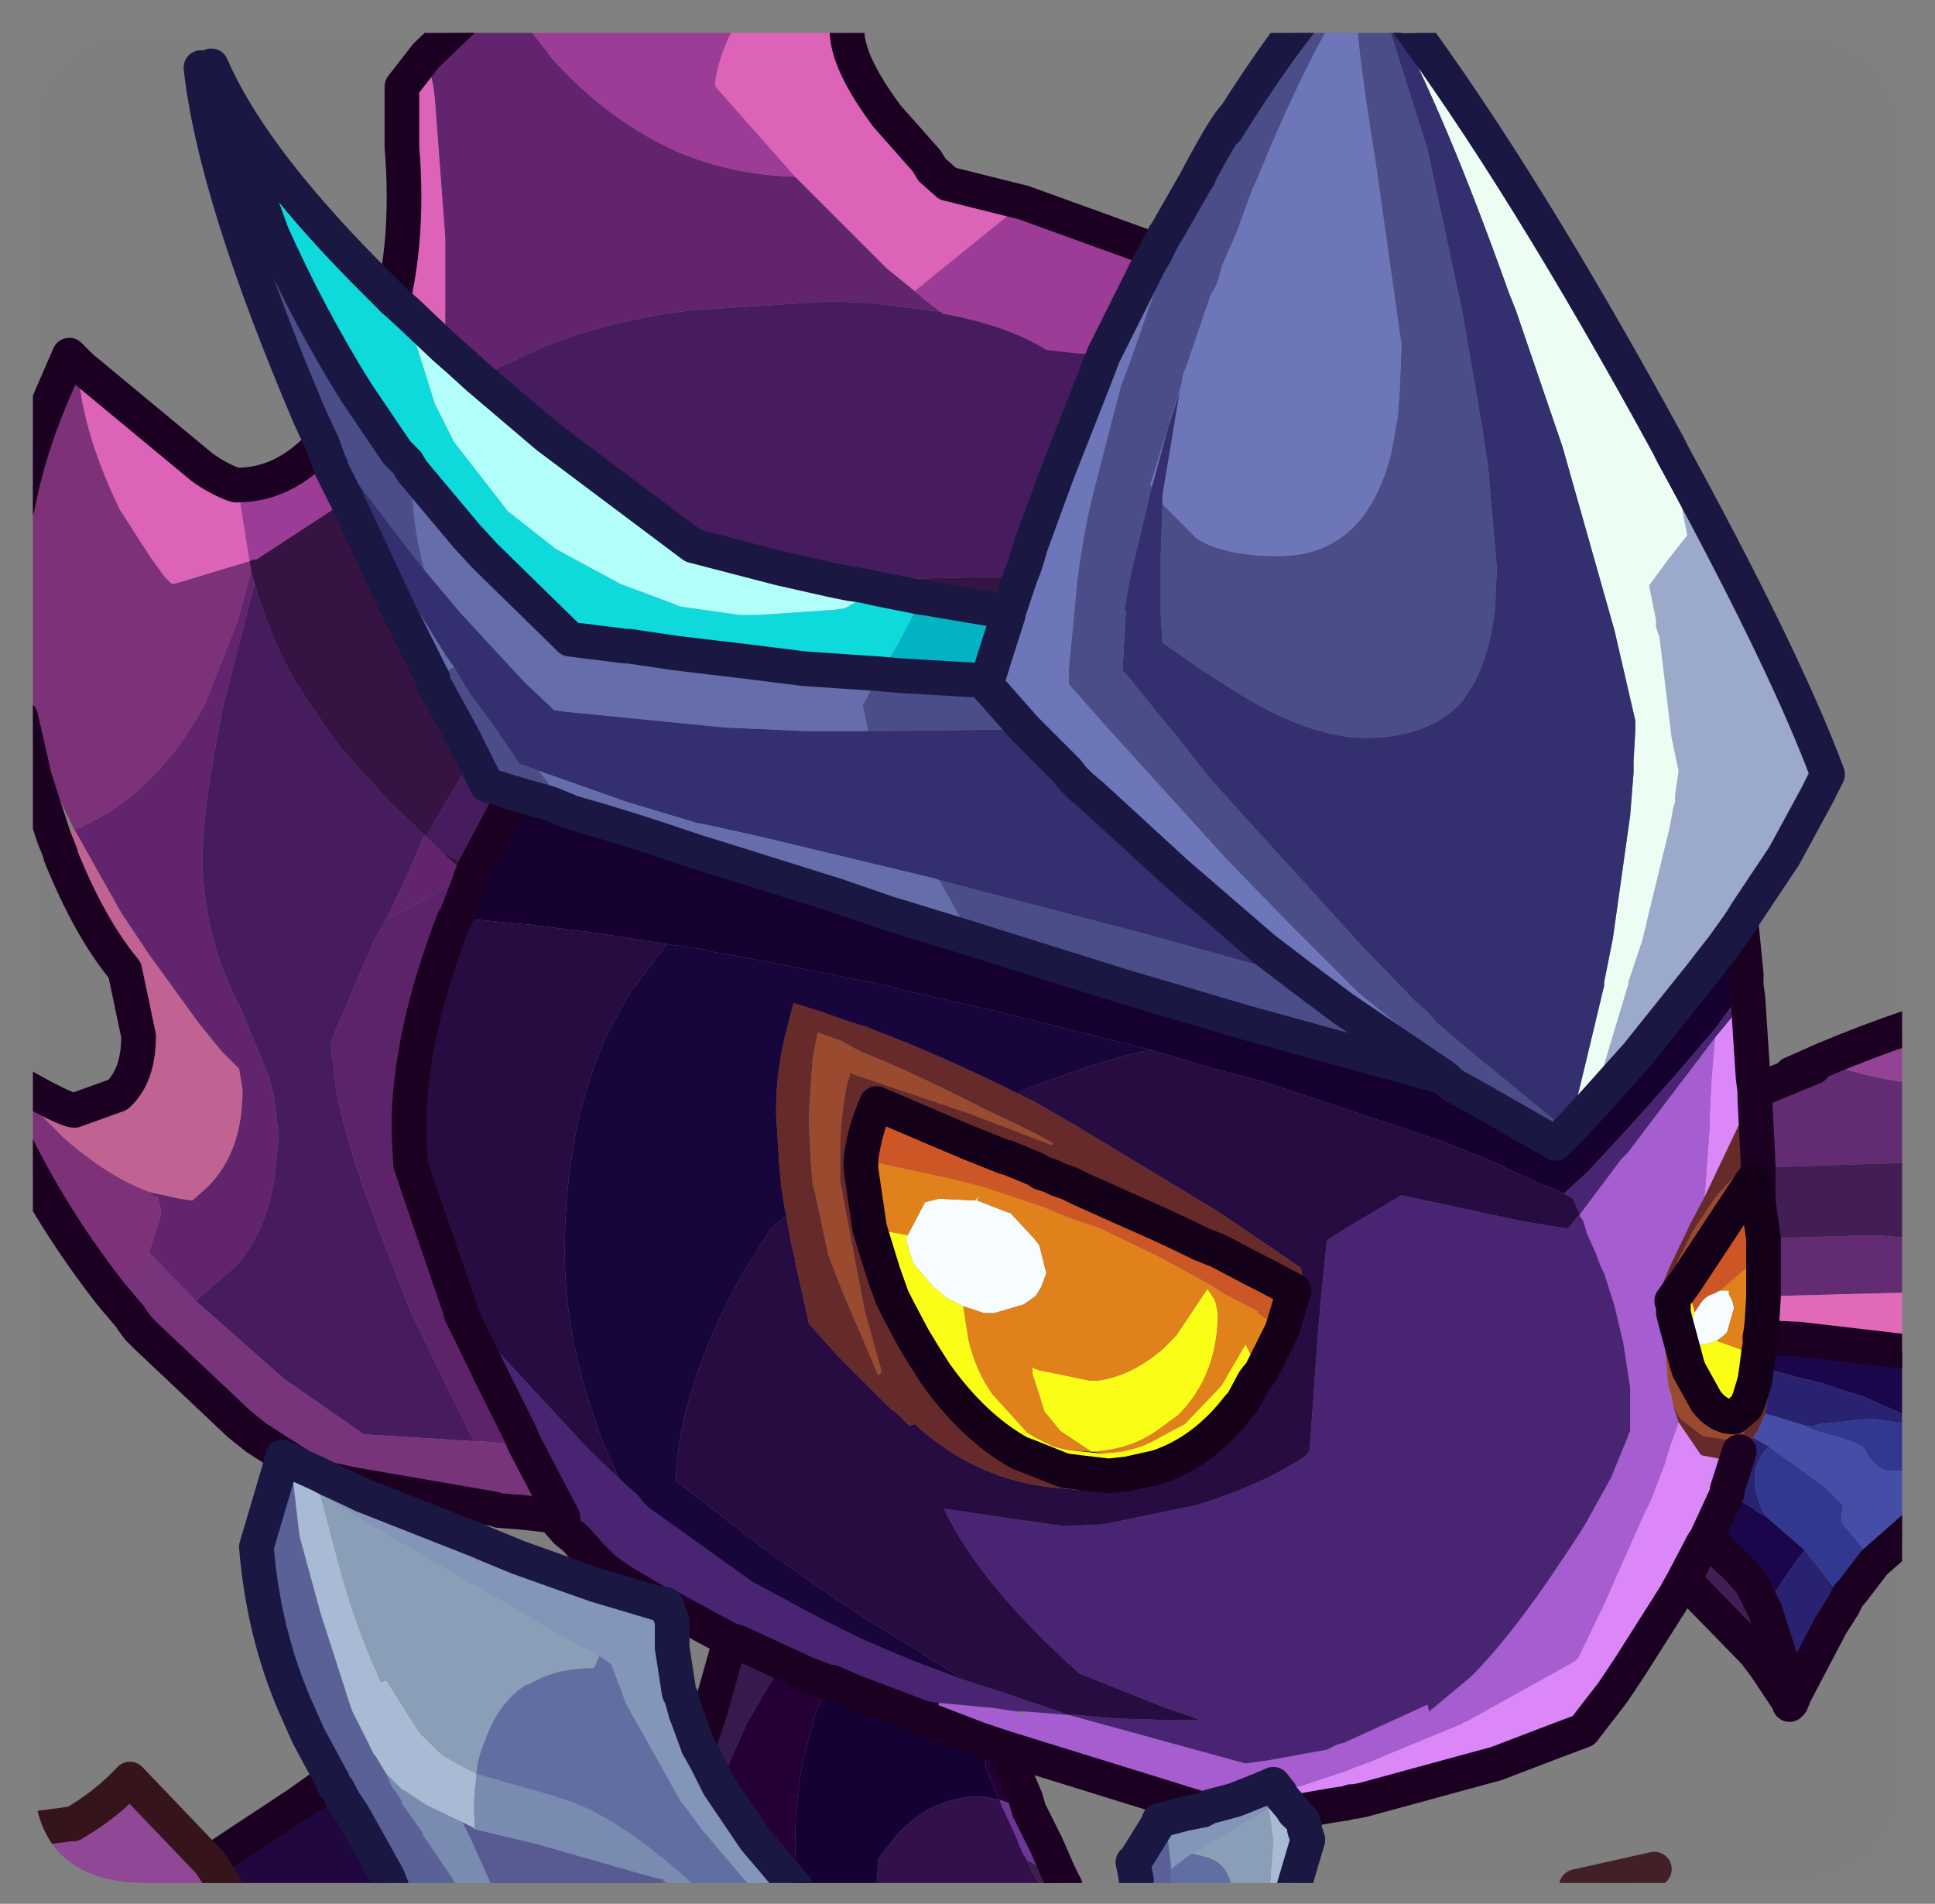 <?xml version="1.0" encoding="UTF-8" standalone="no"?>
<svg xmlns:ffdec="https://www.free-decompiler.com/flash" xmlns:xlink="http://www.w3.org/1999/xlink" ffdec:objectType="frame" height="54.95px" width="55.85px" xmlns="http://www.w3.org/2000/svg">
  <rect width="100%" height="100%" fill="#808080" stroke="none"/>
  <g transform="matrix(1.0, 0.0, 0.0, 1.0, 0.95, 0.95)">
    <clipPath id="clipPath0" transform="matrix(1.0, 0.0, 0.0, 1.0, 0.0, 0.0)">
      <path d="M50.5 0.0 Q53.95 0.0 53.95 3.3 L53.95 50.15 Q53.95 53.4 50.5 53.4 L3.3 53.4 Q0.0 53.4 0.0 50.15 L0.0 3.3 Q0.0 0.0 3.3 0.0 L50.5 0.0" fill="#000000" fill-rule="evenodd" stroke="none"/>
    </clipPath>
    <g clip-path="url(#clipPath0)">
      <use ffdec:characterId="2" height="54.95" transform="matrix(1.0, 0.0, 0.0, 1.0, -0.95, -0.95)" width="55.85" xlink:href="#shape1"/>
    </g>
    <use ffdec:characterId="3" height="53.4" transform="matrix(1.0, 0.0, 0.0, 1.0, 0.0, 0.0)" width="53.95" xlink:href="#shape2"/>
  </g>
  <defs>
    <g id="shape1" transform="matrix(1.0, 0.0, 0.0, 1.0, 0.95, 0.95)">
      <path d="M12.5 -0.45 L14.1 -0.45 14.25 -0.2 14.85 0.55 14.95 0.7 Q16.6 2.55 18.65 3.45 20.2 4.1 22.0 4.15 L22.1 4.25 24.25 6.4 24.65 6.8 25.45 7.45 25.8 7.75 26.2 8.05 24.2 7.8 23.0 7.75 19.05 8.0 Q16.6 8.3 14.65 9.1 L12.85 9.95 12.3 9.45 11.9 9.1 11.9 7.9 11.9 5.9 11.6 1.9 11.55 1.5 11.35 0.65 12.5 -0.45 M6.45 40.55 L5.95 40.15 6.65 40.2 6.45 40.55 M6.3 15.55 L6.4 15.9 5.5 19.4 Q4.9 22.35 4.9 23.75 L4.9 24.15 Q5.0 26.3 6.0 28.15 L6.8 30.1 6.95 30.65 7.1 31.85 6.95 33.2 Q6.7 34.65 5.85 35.6 L4.7 36.6 3.35 35.2 3.7 34.1 3.7 34.0 3.6 33.6 3.5 33.6 3.35 33.45 3.55 33.5 4.25 33.65 4.6 33.7 5.05 33.3 Q6.05 32.3 6.05 30.5 L5.95 29.9 5.55 29.5 5.45 29.4 4.8 28.6 3.35 26.6 2.55 25.4 1.65 23.8 1.2 23.0 Q3.5 22.05 4.95 19.4 L5.9 17.0 6.3 15.55 M11.3 23.15 L11.35 23.2 11.8 23.65 12.35 24.15 12.5 24.35 11.4 24.95 10.85 25.25 10.2 25.6 10.4 25.15 10.85 24.2 11.3 23.15" fill="#62246d" fill-rule="evenodd" stroke="none"/>
      <path d="M26.2 8.05 L25.8 7.75 25.45 7.45 28.6 4.9 31.5 5.95 32.05 6.15 32.4 6.35 32.25 6.6 30.9 9.3 30.15 9.25 29.25 9.15 Q28.15 8.45 26.25 8.1 L26.2 8.05 M22.0 4.15 Q20.2 4.1 18.65 3.45 16.6 2.55 14.95 0.7 L14.85 0.55 14.25 -0.2 14.1 -0.45 20.4 -0.45 Q19.85 0.45 19.7 1.35 L19.7 1.55 22.0 4.15 M5.9 13.05 Q7.25 13.05 8.35 11.85 L8.55 12.4 8.6 12.5 8.6 12.55 8.7 12.75 8.95 13.25 9.05 13.45 8.9 13.6 6.45 15.2 6.35 15.2 6.25 15.25 5.9 13.05" fill="#9e3c98" fill-rule="evenodd" stroke="none"/>
      <path d="M11.35 0.65 L11.55 1.5 11.6 1.9 11.9 5.9 11.9 7.9 11.9 9.1 11.0 8.25 10.9 8.15 10.4 7.7 Q10.85 5.7 10.65 3.3 L10.65 1.55 11.35 0.65 M25.45 7.45 L24.65 6.8 24.25 6.4 22.1 4.25 22.0 4.15 19.7 1.55 19.7 1.35 Q19.85 0.45 20.4 -0.45 L23.55 -0.45 23.5 -0.05 Q23.5 0.85 24.65 2.4 L25.8 3.7 25.95 3.95 26.4 4.35 28.6 4.9 25.45 7.45 M1.3 9.55 L1.4 9.65 4.9 12.55 Q5.4 12.9 5.85 13.05 L5.9 13.05 6.25 15.25 4.1 15.9 4.0 15.9 3.8 15.7 3.4 15.15 2.5 13.75 Q1.35 11.35 1.3 9.55" fill="#dd63b8" fill-rule="evenodd" stroke="none"/>
      <path d="M47.2 11.9 L47.35 12.2 47.65 12.75 Q50.65 18.3 51.8 21.4 L51.5 22.0 50.55 23.75 49.45 25.4 49.3 25.65 48.8 26.35 48.1 27.25 47.3 28.25 46.3 29.5 45.0 30.95 46.05 27.45 46.05 27.4 46.45 26.2 47.25 22.9 47.35 22.35 47.4 22.2 47.4 22.0 47.5 21.3 47.3 20.35 46.95 17.45 46.85 17.15 46.85 17.0 46.85 16.95 46.65 15.95 47.2 15.2 47.75 14.5 47.4 12.7 47.2 11.9" fill="#9cabcc" fill-rule="evenodd" stroke="none"/>
      <path d="M32.65 5.85 L32.75 5.7 33.55 4.3 33.65 4.15 34.45 2.8 34.7 2.4 Q35.85 0.6 36.7 -0.45 L37.55 -0.45 Q36.5 1.35 35.3 4.3 L35.2 4.5 34.75 5.75 34.35 6.65 34.2 7.15 34.15 7.3 34.0 7.55 33.3 9.6 33.2 9.85 33.15 10.15 32.25 13.05 32.3 13.1 32.25 13.25 32.2 13.5 31.65 15.8 31.5 16.7 31.55 16.65 31.45 18.4 31.55 18.5 32.8 20.05 32.9 20.15 34.0 21.55 34.95 22.6 38.4 26.4 39.9 27.95 40.25 28.25 40.5 28.55 41.5 29.4 44.3 31.7 44.15 31.85 43.95 32.05 41.5 30.65 40.95 30.35 40.75 30.15 41.65 30.45 38.25 27.7 36.3 25.75 34.45 23.85 31.05 20.1 29.9 18.8 29.9 18.35 30.15 15.75 Q30.35 14.2 30.7 12.9 L31.4 10.2 31.7 9.4 32.6 6.8 32.7 6.5 32.95 5.95 32.65 5.85 M38.2 -0.45 L39.05 -0.45 40.25 3.35 41.25 8.0 41.85 11.5 42.0 12.5 42.25 15.4 42.25 15.55 42.2 16.65 Q42.05 17.95 41.55 18.85 L41.25 19.3 Q40.3 20.35 38.45 20.35 36.7 20.35 34.3 18.75 L33.75 18.4 32.6 17.6 32.55 16.75 32.55 15.85 32.55 15.15 32.6 13.6 33.6 14.6 Q34.4 15.1 35.95 15.1 38.45 15.1 39.2 12.15 L39.4 11.05 39.4 11.0 39.45 10.3 39.5 9.0 38.75 3.7 Q38.3 0.95 38.2 -0.45 M8.0 11.1 Q5.25 4.65 4.85 1.0 L5.15 0.95 6.9 5.8 Q8.0 8.25 9.35 10.4 L10.5 12.1 10.8 12.4 10.95 12.65 10.95 13.0 Q10.95 14.2 11.3 15.5 L10.75 14.8 9.65 13.35 9.6 13.3 9.5 13.15 8.95 12.45 8.75 12.15 8.45 11.75 8.0 11.1 M27.55 18.7 L27.5 18.8 28.65 20.1 24.55 20.15 24.1 20.15 23.95 19.4 24.45 18.5 25.0 18.55 27.55 18.7 M36.6 27.25 L37.8 28.15 40.75 30.15 34.95 28.55 31.4 27.5 27.25 26.2 27.1 26.15 26.55 25.15 26.15 24.45 28.25 25.0 31.9 25.95 36.6 27.25 M15.55 22.5 L14.95 22.25 13.9 21.95 13.1 21.7 12.7 20.9 12.4 20.3 11.55 18.75 11.55 18.65 12.15 18.3 12.6 19.05 13.3 20.0 14.05 21.1 14.2 21.15 14.35 21.2 14.6 21.3 15.55 22.5" fill="#4b4d8a" fill-rule="evenodd" stroke="none"/>
      <path d="M32.4 6.35 L32.65 5.85 32.95 5.95 32.7 6.5 32.6 6.8 31.7 9.4 31.4 10.2 30.7 12.9 Q30.35 14.2 30.15 15.75 L29.9 18.35 29.9 18.8 31.05 20.1 34.45 23.85 36.3 25.75 38.25 27.7 41.65 30.45 40.75 30.15 37.8 28.15 36.6 27.25 35.55 26.45 33.0 24.25 30.55 22.0 30.25 21.75 30.0 21.5 29.85 21.3 28.65 20.1 27.5 18.8 27.55 18.7 27.75 18.05 28.15 16.8 28.15 16.75 28.5 15.7 28.6 15.45 28.7 15.15 28.8 14.8 29.55 12.75 30.65 9.95 30.9 9.3 32.25 6.6 32.4 6.35 M37.55 -0.45 L38.2 -0.45 Q38.3 0.95 38.75 3.7 L39.5 9.0 39.45 10.3 39.4 11.0 39.4 11.05 39.2 12.15 Q38.45 15.1 35.95 15.1 34.4 15.1 33.6 14.6 L32.6 13.6 32.6 13.35 33.1 10.35 32.75 11.45 32.3 13.1 32.25 13.05 33.15 10.15 33.2 9.85 33.3 9.6 34.0 7.55 34.15 7.3 34.2 7.15 34.35 6.65 34.75 5.75 35.2 4.5 35.3 4.3 Q36.5 1.35 37.55 -0.45" fill="#6d76ba" fill-rule="evenodd" stroke="none"/>
      <path d="M39.25 -0.45 L39.55 -0.45 Q43.0 4.2 47.2 11.9 L47.4 12.7 47.75 14.5 47.2 15.2 46.65 15.95 46.85 16.95 46.85 17.0 46.85 17.15 46.95 17.45 47.3 20.35 47.5 21.3 47.4 22.0 47.4 22.2 47.35 22.35 47.25 22.9 46.45 26.2 46.05 27.4 46.05 27.45 45.0 30.95 44.35 31.65 44.8 29.8 45.35 27.5 45.35 27.4 45.6 26.15 46.1 22.6 46.2 21.35 46.2 21.0 46.25 20.15 46.25 20.0 46.25 19.85 45.65 17.25 44.15 11.95 42.8 8.0 42.6 7.5 Q40.75 2.3 39.25 -0.45" fill="#edfff5" fill-rule="evenodd" stroke="none"/>
      <path d="M39.05 -0.45 L39.25 -0.45 Q40.75 2.3 42.6 7.5 L42.8 8.0 44.15 11.95 45.65 17.25 46.25 19.85 46.25 20.0 46.25 20.15 46.2 21.0 46.2 21.35 46.1 22.6 45.6 26.15 45.35 27.4 45.35 27.5 44.8 29.8 44.35 31.65 44.3 31.7 41.5 29.4 40.5 28.55 40.25 28.25 39.9 27.95 38.4 26.4 34.95 22.6 34.0 21.55 32.9 20.15 32.8 20.05 31.55 18.5 31.45 18.4 31.55 16.65 31.5 16.7 31.65 15.8 32.2 13.5 32.25 13.25 32.3 13.1 32.75 11.45 33.1 10.35 32.6 13.35 32.6 13.6 32.55 15.15 32.55 15.85 32.55 16.75 32.6 17.6 33.75 18.4 34.3 18.75 Q36.7 20.35 38.45 20.35 40.3 20.35 41.25 19.3 L41.55 18.85 Q42.05 17.95 42.2 16.65 L42.25 15.55 42.25 15.4 42.0 12.5 41.85 11.5 41.25 8.0 40.25 3.35 39.05 -0.45 M8.35 11.85 L8.0 11.1 8.45 11.75 8.75 12.15 8.95 12.45 9.5 13.15 9.6 13.3 9.65 13.35 10.75 14.8 11.3 15.5 12.35 16.75 14.2 18.75 15.05 19.55 15.45 19.6 20.0 20.05 21.2 20.1 22.25 20.15 24.1 20.15 24.55 20.15 28.65 20.1 29.85 21.3 30.0 21.5 30.25 21.75 30.55 22.0 33.0 24.25 35.55 26.45 36.6 27.25 31.9 25.95 28.25 25.0 26.15 24.45 26.0 24.4 23.5 23.8 21.0 23.2 19.65 22.9 19.15 22.8 17.15 22.2 14.6 21.3 14.35 21.2 14.2 21.15 14.05 21.1 13.3 20.0 12.6 19.05 12.15 18.3 11.9 17.95 10.2 15.2 9.25 13.55 9.15 13.4 8.75 12.75 8.6 12.55 8.6 12.5 8.55 12.4 8.35 11.85" fill="#342f6f" fill-rule="evenodd" stroke="none"/>
      <path d="M51.65 29.65 Q52.95 29.1 54.15 28.7 L54.35 28.6 54.4 28.6 54.4 30.35 Q52.55 30.1 51.65 29.65" fill="#944296" fill-rule="evenodd" stroke="none"/>
      <path d="M51.4 29.85 Q50.3 30.25 50.75 30.05 L51.65 29.65 Q52.55 30.1 54.4 30.35 L54.4 32.6 49.8 32.75 49.7 30.75 51.4 29.85 M54.4 34.8 L54.4 36.35 50.55 36.45 49.95 36.5 49.95 35.65 49.95 35.3 49.95 34.8 53.05 34.7 53.15 34.7 54.4 34.8" fill="#632b72" fill-rule="evenodd" stroke="none"/>
      <path d="M49.7 30.55 L51.4 29.85 49.7 30.75 49.7 30.55 M54.4 32.6 L54.4 34.8 53.15 34.7 53.05 34.7 49.95 34.8 49.8 33.75 49.8 33.65 49.8 32.75 54.4 32.6 M50.7 48.2 L50.0 47.15 49.7 46.75 47.65 44.65 48.2 43.6 48.3 43.45 49.25 44.35 49.6 44.75 50.0 45.55 50.4 46.8 50.7 48.2" fill="#431e54" fill-rule="evenodd" stroke="none"/>
      <path d="M49.3 25.65 L49.45 27.15 49.45 27.5 48.7 28.55 48.55 28.75 47.35 30.15 46.15 31.5 44.9 32.85 44.25 33.45 44.2 33.5 43.25 33.1 41.95 32.5 40.7 32.0 35.6 30.3 35.45 30.25 34.1 29.9 32.25 29.35 27.85 28.25 26.75 28.0 26.65 28.0 26.35 27.9 25.2 27.65 24.65 27.5 21.15 26.8 19.5 26.5 19.35 26.45 18.3 26.3 16.4 26.0 14.45 25.75 12.35 25.55 12.2 25.55 12.6 24.5 12.65 24.35 12.75 24.1 13.9 21.95 14.95 22.25 15.55 22.5 Q17.15 22.95 18.9 23.55 L19.2 23.65 19.85 23.85 23.2 24.9 24.65 25.4 27.1 26.15 27.25 26.2 31.4 27.5 34.95 28.55 40.75 30.15 40.95 30.35 41.5 30.65 43.95 32.05 44.15 31.85 44.3 31.7 44.35 31.65 45.0 30.95 46.3 29.5 47.3 28.25 48.1 27.25 48.8 26.35 49.3 25.65" fill="#16002f" fill-rule="evenodd" stroke="none"/>
      <path d="M49.5 27.85 L49.65 30.15 49.7 30.55 49.7 30.75 49.8 32.75 49.8 33.65 49.8 33.75 49.65 33.1 49.35 32.8 49.6 32.6 49.25 31.5 48.25 33.6 48.3 32.9 48.4 31.55 48.4 31.2 48.45 30.2 48.55 29.0 49.5 27.85 M47.65 44.65 L47.4 45.1 46.1 47.15 45.6 47.9 44.75 49.0 43.95 49.3 42.25 49.95 38.4 51.0 38.15 51.05 38.05 51.05 37.9 51.1 37.7 51.15 37.55 51.15 36.3 51.2 36.0 50.85 36.0 50.8 37.95 50.15 38.05 50.1 38.6 49.9 38.95 49.75 40.4 49.15 41.25 48.8 41.3 48.75 41.35 48.75 44.5 47.0 44.6 46.9 45.35 45.35 46.1 43.65 46.5 42.75 46.7 42.35 47.1 41.3 47.25 40.8 47.5 40.1 48.15 41.05 48.65 41.15 49.25 40.95 48.9 42.05 48.9 42.15 48.3 43.45 48.2 43.6 47.65 44.65 M37.9 51.1 L37.55 51.15 37.9 51.1" fill="#dc88f9" fill-rule="evenodd" stroke="none"/>
      <path d="M33.7 51.25 L28.05 49.5 27.3 49.25 26.0 48.75 26.15 48.2 27.2 48.3 27.75 48.35 28.05 48.4 28.4 48.45 28.6 48.55 28.65 48.45 29.9 48.55 35.0 49.95 35.7 49.85 37.35 49.55 37.65 49.4 37.85 49.35 40.25 48.25 40.3 48.45 40.9 47.95 41.5 47.45 Q42.7 46.25 44.15 44.05 L44.55 43.45 44.8 43.05 45.55 41.7 46.0 40.6 46.1 40.35 46.1 39.1 45.9 37.8 45.65 36.75 45.35 35.8 45.25 35.6 45.1 35.2 44.85 34.65 44.75 34.3 44.65 34.15 44.65 34.1 45.85 32.5 46.05 32.3 46.5 31.7 48.55 29.0 48.45 30.2 48.4 31.2 48.4 31.55 48.3 32.9 48.25 33.6 47.85 34.35 47.25 35.6 46.9 36.45 47.05 36.75 47.1 36.55 47.3 36.6 47.35 36.75 47.35 36.95 47.4 37.15 47.05 37.2 47.2 39.0 47.3 39.35 47.35 39.65 47.5 40.1 47.25 40.8 47.1 41.3 46.7 42.35 46.5 42.75 46.1 43.65 45.35 45.35 44.6 46.9 44.5 47.0 41.35 48.75 41.3 48.75 41.25 48.8 40.4 49.15 38.95 49.75 38.6 49.9 38.05 50.1 37.95 50.15 36.0 50.8 35.8 50.55 35.45 50.7 34.7 51.0 33.85 50.8 33.7 51.25" fill="#a65dd1" fill-rule="evenodd" stroke="none"/>
      <path d="M49.45 27.5 L49.5 27.85 48.55 29.0 46.5 31.7 46.05 32.3 45.85 32.5 44.65 34.1 44.65 34.15 44.75 34.3 44.85 34.65 45.1 35.2 45.25 35.6 45.35 35.8 45.65 36.75 45.9 37.8 46.1 39.1 46.1 40.35 46.0 40.6 45.55 41.7 44.8 43.05 44.55 43.45 44.15 44.05 Q42.7 46.25 41.5 47.45 L40.9 47.95 40.3 48.45 40.25 48.25 37.85 49.35 37.65 49.4 37.35 49.55 35.7 49.85 35.0 49.95 29.9 48.55 30.1 48.55 31.2 48.65 32.8 48.7 33.7 48.7 33.3 48.55 32.7 48.35 30.2 47.35 Q27.3 44.75 26.3 42.6 L29.75 43.1 30.9 43.05 33.55 42.5 Q35.4 41.95 36.7 41.1 L36.8 41.0 36.85 40.9 37.1 37.4 37.2 36.3 37.35 34.85 37.9 34.5 39.5 33.55 43.0 34.3 44.2 34.5 44.3 34.5 44.4 34.4 44.55 34.2 44.65 34.1 44.45 33.65 44.2 33.5 44.25 33.45 44.9 32.85 46.15 31.5 47.35 30.15 48.55 28.75 48.7 28.55 49.45 27.5 M26.9 47.55 L27.35 47.7 27.85 47.85 29.9 48.55 28.65 48.45 28.4 48.45 28.05 48.4 27.75 48.35 27.2 48.3 26.15 48.2 25.15 48.05 23.75 47.9 23.05 47.6 22.95 47.6 22.3 47.35 21.65 47.05 20.35 46.45 20.15 46.4 19.4 46.0 18.3 45.4 18.25 45.35 18.1 45.35 17.0 44.7 16.5 44.35 16.3 44.15 16.1 43.95 15.65 43.45 15.4 43.25 15.0 42.8 15.15 42.8 15.3 42.85 14.2 40.75 14.55 40.8 13.85 39.8 13.25 38.8 12.35 36.95 12.35 36.9 16.1 40.95 16.9 41.7 17.1 41.9 17.45 42.2 17.65 42.45 17.75 42.55 20.75 44.7 22.7 45.75 23.9 46.35 25.3 46.95 26.9 47.55 M15.3 42.85 L15.3 43.05 15.15 42.8 15.3 43.05 15.3 42.85" fill="#492472" fill-rule="evenodd" stroke="none"/>
      <path d="M32.25 29.35 L34.1 29.9 35.45 30.25 35.6 30.3 40.7 32.0 41.95 32.5 43.25 33.1 44.2 33.5 44.45 33.65 44.65 34.1 44.55 34.2 44.4 34.4 44.3 34.5 44.2 34.5 43.0 34.3 39.5 33.55 37.9 34.5 37.35 34.85 37.2 36.3 37.1 37.4 36.85 40.9 36.8 41.0 36.7 41.1 Q35.4 41.95 33.55 42.5 L30.9 43.05 29.75 43.1 26.3 42.6 Q27.3 44.75 30.2 47.35 L32.7 48.35 33.3 48.55 33.7 48.7 32.8 48.7 31.2 48.65 30.1 48.55 29.9 48.55 27.85 47.85 27.35 47.7 26.9 47.55 24.5 46.05 24.3 45.95 23.25 45.25 22.8 44.95 22.15 44.5 21.1 43.75 18.7 41.9 18.55 41.8 Q18.65 39.2 20.35 36.05 L21.3 34.5 21.5 34.35 21.65 34.2 21.75 34.15 21.9 35.0 22.0 35.4 22.0 35.45 22.4 37.25 23.2 38.15 24.1 39.05 24.8 39.75 24.9 39.8 25.3 40.2 25.45 40.15 Q27.25 41.8 29.6 42.0 L30.15 42.05 31.65 41.9 31.55 41.6 32.45 41.4 Q33.8 40.95 34.8 39.65 L34.9 39.55 35.25 38.9 35.45 38.65 35.8 37.95 36.05 37.45 36.4 36.3 36.7 35.95 36.65 35.95 36.6 35.65 34.25 34.05 29.95 31.45 29.85 31.4 28.9 30.85 28.4 30.6 Q30.6 29.7 32.25 29.35 M12.2 25.55 L12.35 25.55 14.45 25.75 16.4 26.0 18.3 26.3 17.2 27.75 16.55 28.95 Q15.35 31.65 15.35 35.2 15.35 37.3 16.05 39.5 L16.4 40.55 16.5 40.8 16.9 41.7 16.1 40.95 12.35 36.9 11.15 33.4 10.9 32.65 10.85 31.65 Q10.85 28.95 12.15 25.6 L12.2 25.55 M29.85 40.9 L30.55 40.95 30.9 41.0 30.75 41.0 29.85 40.9 M28.05 32.45 L28.1 32.45 27.95 32.6 28.05 32.45" fill="#270c41" fill-rule="evenodd" stroke="none"/>
      <path d="M49.95 34.8 L49.95 35.3 49.8 35.4 49.45 35.65 48.7 36.3 48.5 36.4 Q48.3 36.45 48.15 36.65 L48.05 36.8 47.95 36.95 47.95 36.85 47.75 36.3 47.7 36.05 49.65 33.1 49.8 33.75 49.95 34.8 M36.4 36.3 L36.05 37.45 35.35 36.95 35.35 36.9 34.4 36.4 34.0 36.15 33.65 35.95 32.55 35.35 30.8 34.5 29.9 34.2 29.3 33.95 29.2 33.9 28.45 33.65 27.4 33.3 26.4 33.05 25.7 32.9 24.3 32.6 23.9 32.5 Q24.0 31.75 24.25 31.15 L24.35 30.9 26.1 31.65 27.05 32.05 28.05 32.45 27.95 32.6 28.1 32.45 28.95 32.8 29.1 32.9 29.4 33.0 29.6 33.1 29.9 33.2 30.2 33.35 31.2 33.8 32.55 34.4 Q33.2 34.7 33.7 34.95 L34.2 35.15 34.3 35.2 35.25 35.7 35.55 35.85 36.4 36.3" fill="#ce5627" fill-rule="evenodd" stroke="none"/>
      <path d="M49.35 32.8 L49.65 33.1 47.7 36.05 47.3 36.6 47.1 36.55 47.1 36.5 47.4 35.6 47.85 34.7 47.9 34.6 48.2 34.15 Q48.65 33.4 49.35 32.8 M47.4 37.15 L47.75 38.45 47.8 38.6 48.3 39.5 Q48.65 39.95 49.1 39.95 L49.45 39.65 49.6 39.65 49.6 39.75 49.55 40.1 49.5 40.25 49.4 40.35 49.4 40.4 Q49.15 40.6 48.85 40.6 L48.2 40.5 47.55 40.0 47.35 39.65 47.3 39.35 47.2 39.0 47.05 37.2 47.4 37.15 M22.5 29.65 L22.5 29.6 22.65 28.85 23.35 29.1 23.7 29.3 23.9 29.4 Q25.4 30.0 27.45 31.05 L28.5 31.55 29.0 31.8 29.45 32.05 29.4 32.1 27.05 31.2 23.65 30.05 23.6 30.0 23.5 30.35 23.45 30.6 Q23.3 31.45 23.3 32.35 L23.3 33.15 24.0 36.85 24.5 38.65 24.4 38.75 23.35 36.3 22.95 35.25 22.6 33.6 22.5 33.2 22.45 32.55 22.4 31.5 22.4 31.15 22.5 29.65" fill="#9b4a2e" fill-rule="evenodd" stroke="none"/>
      <path d="M48.25 33.6 L49.25 31.5 49.6 32.6 49.35 32.8 Q48.65 33.4 48.2 34.15 L47.9 34.6 47.85 34.7 47.4 35.6 47.1 36.5 47.1 36.55 47.05 36.75 46.9 36.45 47.25 35.6 47.85 34.35 48.25 33.6 M28.4 30.6 L28.9 30.85 29.85 31.4 29.95 31.45 34.25 34.05 36.6 35.65 36.65 35.95 36.7 35.95 36.4 36.3 35.55 35.85 35.25 35.7 34.3 35.2 34.2 35.15 33.7 34.95 Q33.2 34.7 32.55 34.4 L31.2 33.8 30.2 33.35 29.9 33.2 29.6 33.1 29.4 33.0 29.1 32.9 28.95 32.8 28.1 32.45 28.05 32.45 27.05 32.05 26.1 31.65 24.35 30.9 24.25 31.15 Q24.0 31.75 23.9 32.5 L23.9 32.8 24.15 34.5 24.55 35.8 24.8 36.5 24.95 36.8 25.4 37.65 25.7 38.15 26.05 38.7 Q27.15 40.25 28.5 41.0 L28.65 41.05 29.65 41.45 29.8 41.5 30.2 41.55 31.05 41.65 31.5 41.6 31.55 41.6 31.65 41.9 30.15 42.05 29.6 42.0 Q27.25 41.8 25.45 40.15 L25.3 40.2 24.9 39.8 24.8 39.75 24.1 39.05 23.2 38.15 22.4 37.25 22.0 35.45 22.0 35.4 21.9 35.0 21.75 34.15 21.7 33.95 21.6 33.3 21.55 32.8 21.45 31.2 21.45 31.1 Q21.45 29.85 21.8 28.6 L21.95 28.0 22.75 28.25 23.6 28.55 24.1 28.7 24.2 28.75 Q26.2 29.5 28.4 30.6 M49.45 39.65 L49.55 39.4 49.7 38.9 49.75 38.55 49.8 38.15 49.85 37.85 50.2 37.85 50.2 38.6 50.0 39.85 49.85 40.2 49.8 40.3 49.75 40.4 49.65 40.55 49.6 40.6 49.25 40.95 48.65 41.15 48.15 41.05 47.5 40.1 47.35 39.65 47.55 40.0 48.2 40.5 48.85 40.6 Q49.15 40.6 49.4 40.4 L49.4 40.35 49.5 40.25 49.55 40.1 49.6 39.75 49.6 39.65 49.45 39.65 M22.5 29.65 L22.4 31.15 22.4 31.5 22.45 32.55 22.5 33.2 22.6 33.6 22.95 35.25 23.35 36.3 24.4 38.75 24.5 38.65 24.0 36.85 23.3 33.15 23.3 32.35 Q23.3 31.45 23.45 30.6 L23.5 30.35 23.6 30.0 23.65 30.05 27.05 31.2 29.4 32.1 29.45 32.05 29.0 31.8 28.5 31.55 27.45 31.05 Q25.4 30.0 23.9 29.4 L23.7 29.3 23.35 29.1 22.65 28.85 22.5 29.6 22.5 29.65" fill="#662a2a" fill-rule="evenodd" stroke="none"/>
      <path d="M35.45 38.65 L35.25 38.9 34.9 39.55 34.8 39.65 Q33.8 40.95 32.45 41.4 L31.55 41.6 31.5 41.6 31.05 41.65 30.2 41.55 29.8 41.5 29.65 41.45 28.65 41.05 28.5 41.0 Q27.15 40.25 26.05 38.7 L25.7 38.15 25.4 37.65 24.95 36.8 24.8 36.5 24.55 35.8 24.15 34.5 25.25 34.7 25.2 34.8 25.4 35.5 26.0 36.2 26.25 36.4 26.35 36.5 26.85 36.75 27.0 37.7 Q27.2 38.6 27.7 39.3 L28.7 40.4 28.95 40.55 29.45 40.8 29.85 40.9 30.75 41.0 30.9 41.0 31.4 40.95 Q32.0 40.85 32.5 40.55 L33.25 40.15 34.3 39.05 35.0 37.85 35.25 38.35 35.3 38.4 35.45 38.65 M47.3 36.6 L47.7 36.05 47.75 36.3 47.95 36.85 47.95 36.95 47.9 37.3 47.9 37.35 48.05 37.85 48.25 37.85 48.6 37.75 49.7 38.15 49.8 38.15 49.75 38.55 49.7 38.9 49.55 39.4 49.45 39.65 49.1 39.95 Q48.65 39.95 48.3 39.5 L47.8 38.6 47.75 38.45 47.4 37.15 47.35 36.95 47.35 36.75 47.3 36.6 M30.55 40.95 L29.65 40.35 29.45 40.1 29.2 39.8 28.85 38.7 28.85 38.5 28.9 38.55 29.05 38.6 30.5 38.9 30.7 38.9 Q31.65 38.8 32.6 38.0 L33.0 37.6 33.9 36.25 34.1 36.55 34.15 36.7 34.2 36.95 Q34.2 38.75 33.05 39.9 L32.5 40.3 Q31.7 40.9 30.55 40.95" fill="#fbff17" fill-rule="evenodd" stroke="none"/>
      <path d="M48.6 37.75 L48.25 37.85 48.05 37.85 47.9 37.35 47.9 37.3 47.95 36.95 48.05 36.8 48.15 36.65 Q48.3 36.45 48.5 36.4 L48.7 36.3 48.95 36.3 48.95 36.4 49.0 36.5 49.05 36.6 49.1 36.8 48.9 37.5 48.8 37.6 48.6 37.75 M25.25 34.7 L25.75 33.75 26.15 33.65 27.2 33.7 27.3 33.55 27.25 33.7 28.15 34.05 28.2 34.05 28.9 34.8 29.05 35.0 29.25 35.8 29.1 36.2 28.95 36.45 28.6 36.7 27.75 36.95 27.6 36.95 27.45 36.95 26.85 36.75 26.35 36.5 26.25 36.4 26.0 36.2 25.4 35.5 25.2 34.8 25.25 34.7" fill="#f8feff" fill-rule="evenodd" stroke="none"/>
      <path d="M49.95 35.3 L49.95 35.65 49.95 36.5 49.9 37.3 49.85 37.65 49.85 37.85 49.8 38.15 49.7 38.15 48.6 37.75 48.8 37.6 48.9 37.5 49.1 36.8 49.05 36.6 49.0 36.5 48.95 36.4 48.95 36.3 48.7 36.3 49.45 35.65 49.8 35.4 49.95 35.3 M36.05 37.45 L35.8 37.95 35.45 38.65 35.3 38.4 35.25 38.35 35.0 37.85 34.3 39.05 33.25 40.15 32.5 40.55 Q32.0 40.85 31.4 40.95 L30.9 41.0 30.55 40.95 29.85 40.9 29.45 40.8 28.95 40.55 28.7 40.4 27.7 39.3 Q27.2 38.6 27.0 37.7 L26.85 36.75 27.45 36.95 27.6 36.95 27.75 36.95 28.6 36.7 28.95 36.45 29.1 36.2 29.25 35.8 29.05 35.0 28.9 34.8 28.2 34.05 28.15 34.05 27.25 33.7 27.3 33.55 27.2 33.7 26.15 33.65 25.75 33.75 25.25 34.7 24.15 34.5 23.9 32.8 23.9 32.5 24.3 32.6 25.7 32.9 26.4 33.05 27.4 33.3 28.45 33.65 29.2 33.9 29.3 33.95 29.9 34.2 30.8 34.5 32.55 35.35 33.65 35.95 34.0 36.15 34.4 36.4 35.35 36.9 35.35 36.95 36.05 37.45 M30.55 40.95 Q31.7 40.9 32.5 40.3 L33.05 39.9 Q34.2 38.75 34.2 36.95 L34.15 36.7 34.1 36.55 33.9 36.25 33.0 37.6 32.6 38.0 Q31.65 38.8 30.7 38.9 L30.5 38.9 29.05 38.6 28.9 38.55 28.85 38.5 28.85 38.7 29.2 39.8 29.45 40.1 29.65 40.35 30.55 40.95" fill="#e2821c" fill-rule="evenodd" stroke="none"/>
      <path d="M54.4 36.35 L54.4 38.1 50.95 37.7 50.9 37.7 49.85 37.65 49.9 37.3 49.95 36.5 50.55 36.45 54.4 36.35" fill="#e269b9" fill-rule="evenodd" stroke="none"/>
      <path d="M54.4 38.1 L54.4 40.05 52.8 39.35 51.7 39.0 51.35 38.9 51.1 38.85 50.2 38.6 50.2 37.85 49.85 37.85 49.85 37.65 50.9 37.7 50.95 37.7 54.4 38.1 M48.9 42.15 L49.6 42.55 49.8 42.7 50.0 42.8 51.15 43.8 50.9 44.1 50.25 45.05 50.0 45.55 49.6 44.75 49.25 44.35 48.3 43.45 48.9 42.15" fill="#1b064b" fill-rule="evenodd" stroke="none"/>
      <path d="M54.4 41.5 L54.4 43.05 53.15 44.15 52.25 43.05 52.2 42.95 52.2 42.8 52.25 42.5 52.05 42.3 51.75 42.0 50.1 40.8 49.65 40.55 49.75 40.4 49.8 40.3 49.85 40.2 50.0 39.85 50.35 39.95 51.15 40.2 51.45 40.35 51.65 40.4 Q52.75 40.7 52.85 40.85 53.2 41.5 53.6 41.5 L54.4 41.5" fill="#464da7" fill-rule="evenodd" stroke="none"/>
      <path d="M54.4 40.05 L54.4 40.2 53.05 40.0 51.6 40.15 51.4 40.2 51.15 40.2 50.35 39.95 50.0 39.85 50.2 38.6 51.1 38.85 51.35 38.9 51.7 39.0 52.8 39.35 54.4 40.05 M52.3 45.3 L52.25 45.4 51.9 45.95 50.85 47.95 50.75 48.2 50.7 48.2 50.4 46.8 50.0 45.55 50.25 45.05 50.9 44.1 51.15 43.8 52.2 45.15 52.3 45.3 M49.25 40.95 L49.6 40.6 49.65 40.55 50.1 40.8 Q49.35 41.55 50.0 42.8 L49.8 42.7 49.6 42.55 48.9 42.15 48.9 42.05 49.25 40.95" fill="#292270" fill-rule="evenodd" stroke="none"/>
      <path d="M54.4 40.2 L54.4 41.5 53.6 41.5 Q53.2 41.5 52.85 40.85 52.75 40.7 51.65 40.4 L51.45 40.35 51.15 40.2 51.4 40.2 51.6 40.15 53.05 40.0 54.4 40.2 M53.15 44.15 L52.5 45.0 52.4 45.1 52.3 45.3 52.2 45.15 51.15 43.8 50.0 42.8 Q49.35 41.55 50.1 40.8 L51.75 42.0 52.05 42.3 52.25 42.5 52.2 42.8 52.2 42.95 52.25 43.05 53.15 44.15" fill="#323890" fill-rule="evenodd" stroke="none"/>
      <path d="M12.85 9.95 L14.65 9.1 Q16.6 8.3 19.05 8.0 L23.0 7.75 24.2 7.8 26.2 8.05 26.25 8.1 Q28.15 8.45 29.25 9.15 L30.15 9.25 30.9 9.3 30.65 9.95 29.55 12.75 28.8 14.8 28.7 15.15 28.6 15.45 28.5 15.7 27.95 15.7 27.9 15.7 23.1 15.8 21.55 15.45 19.05 14.8 14.85 11.65 12.85 9.95 M13.9 21.95 L12.75 24.1 11.8 23.65 11.35 23.2 11.6 22.75 12.7 20.9 13.1 21.7 13.9 21.95 M6.4 15.9 Q6.85 17.5 7.65 18.85 L8.6 20.25 8.85 20.6 10.3 22.2 11.3 23.15 10.85 24.2 10.4 25.15 10.2 25.6 10.15 25.65 9.85 26.2 8.8 28.65 8.75 28.75 8.6 29.2 8.75 30.5 Q9.0 31.8 9.6 33.5 L9.65 33.65 10.9 36.9 12.6 40.4 12.75 40.65 9.55 40.45 7.25 38.85 4.7 36.6 5.85 35.6 Q6.7 34.65 6.95 33.2 L7.1 31.85 6.95 30.65 6.8 30.1 6.0 28.15 Q5.0 26.3 4.9 24.15 L4.9 23.75 Q4.9 22.35 5.5 19.4 L6.4 15.9 M14.2 40.75 L14.05 40.4 13.25 38.8 13.85 39.8 14.55 40.8 14.2 40.75" fill="#461c5e" fill-rule="evenodd" stroke="none"/>
      <path d="M5.15 0.95 Q6.25 3.5 9.6 6.9 L10.4 7.7 10.9 8.15 10.95 8.55 11.05 8.95 11.6 10.7 12.15 11.8 13.55 13.6 13.7 13.8 15.1 14.9 16.95 15.9 18.55 16.5 18.65 16.55 20.4 16.8 20.9 16.8 23.15 16.65 23.45 16.6 24.4 16.05 25.65 16.3 25.7 16.3 25.55 16.55 25.3 17.0 25.0 17.6 24.45 18.5 22.25 18.35 20.65 18.15 18.55 17.9 17.2 17.7 17.1 17.7 15.5 17.5 15.35 17.35 13.05 15.1 12.5 14.5 10.95 12.65 10.8 12.4 10.5 12.1 9.35 10.4 Q8.0 8.25 6.9 5.8 L5.15 0.95" fill="#0edbdd" fill-rule="evenodd" stroke="none"/>
      <path d="M28.5 15.7 L28.15 16.75 28.05 16.7 25.7 16.3 25.65 16.3 24.4 16.05 23.95 15.95 23.6 15.9 23.1 15.8 27.9 15.7 27.95 15.7 28.5 15.7 M9.05 13.45 L9.4 14.2 10.5 16.55 11.55 18.65 11.55 18.75 12.4 20.3 12.7 20.9 11.6 22.75 11.35 23.2 11.3 23.15 10.3 22.2 8.85 20.6 8.6 20.25 7.65 18.85 Q6.85 17.5 6.4 15.9 L6.3 15.55 6.25 15.25 6.35 15.2 6.45 15.2 8.9 13.6 9.05 13.45 M12.35 24.15 L11.8 23.65 12.75 24.1 12.35 24.15" fill="#351342" fill-rule="evenodd" stroke="none"/>
      <path d="M28.15 16.75 L28.15 16.8 27.75 18.05 27.55 18.7 25.0 18.55 24.45 18.5 25.0 17.6 25.3 17.0 25.55 16.55 25.7 16.3 28.05 16.7 28.15 16.75" fill="#02b4c4" fill-rule="evenodd" stroke="none"/>
      <path d="M27.1 26.15 L24.65 25.4 23.2 24.9 19.85 23.85 19.2 23.65 18.9 23.55 Q17.15 22.95 15.55 22.5 L14.6 21.3 17.15 22.2 19.15 22.8 19.65 22.9 21.0 23.2 23.5 23.8 26.0 24.4 26.15 24.45 26.55 25.15 27.1 26.15 M10.95 12.65 L12.5 14.5 13.05 15.1 15.35 17.35 15.5 17.5 17.1 17.7 17.2 17.7 18.55 17.9 20.65 18.15 22.25 18.35 24.45 18.5 23.95 19.4 24.1 20.15 22.25 20.15 21.2 20.1 20.0 20.05 15.45 19.6 15.05 19.55 14.2 18.75 12.35 16.75 11.3 15.5 Q10.95 14.2 10.95 13.0 L10.95 12.65 M8.6 12.55 L8.75 12.75 9.15 13.4 9.25 13.55 10.2 15.2 11.9 17.95 12.15 18.3 11.55 18.65 10.5 16.55 9.4 14.2 9.05 13.45 8.95 13.25 8.7 12.75 8.6 12.55" fill="#656dab" fill-rule="evenodd" stroke="none"/>
      <path d="M11.9 9.1 L12.3 9.45 12.85 9.95 14.85 11.65 19.05 14.8 21.55 15.45 23.1 15.8 23.6 15.9 23.95 15.95 24.4 16.05 23.45 16.6 23.15 16.65 20.9 16.8 20.4 16.8 18.65 16.55 18.55 16.5 16.95 15.9 15.1 14.9 13.7 13.8 13.55 13.6 12.15 11.8 11.6 10.7 11.05 8.95 10.95 8.55 10.9 8.15 11.0 8.25 11.9 9.1" fill="#b3fffb" fill-rule="evenodd" stroke="none"/>
      <path d="M2.25 36.4 Q0.65 34.35 -0.45 32.15 L-0.45 30.55 0.9 31.9 Q2.15 33.0 3.35 33.45 L3.5 33.6 3.6 33.6 3.7 34.0 3.7 34.1 3.35 35.2 3.1 35.6 2.25 36.4 M-0.35 19.75 L-0.45 19.4 -0.45 13.7 Q-0.15 12.1 0.55 10.45 L1.05 9.3 1.3 9.55 Q1.35 11.35 2.5 13.75 L3.4 15.15 3.8 15.7 4.0 15.9 4.1 15.9 6.25 15.25 6.3 15.55 5.9 17.0 4.95 19.4 Q3.5 22.05 1.2 23.0 L1.15 22.9 0.25 21.05 0.0 20.45 -0.35 19.75" fill="#7d3179" fill-rule="evenodd" stroke="none"/>
      <path d="M-0.45 30.55 L-0.45 30.3 Q0.95 31.1 1.2 31.1 L2.45 30.65 Q3.05 30.1 3.05 28.95 L2.65 27.05 Q1.65 25.85 0.8 23.75 L0.8 23.7 0.6 23.2 1.1 23.0 1.2 23.0 1.65 23.8 2.55 25.4 3.35 26.6 4.8 28.6 5.45 29.4 5.55 29.5 5.95 29.9 6.05 30.5 Q6.05 32.3 5.05 33.3 L4.6 33.7 4.25 33.65 3.55 33.5 3.35 33.45 Q2.15 33.0 0.9 31.9 L-0.45 30.55" fill="#c16293" fill-rule="evenodd" stroke="none"/>
      <path d="M12.75 24.1 L12.65 24.35 12.6 24.5 12.2 25.55 12.15 25.6 Q10.85 28.95 10.85 31.65 L10.9 32.65 11.15 33.4 12.35 36.9 12.35 36.95 13.25 38.8 14.05 40.4 14.2 40.75 14.0 40.75 12.9 40.65 12.75 40.65 12.6 40.4 10.9 36.9 9.65 33.65 9.6 33.5 Q9.0 31.8 8.75 30.5 L8.6 29.2 8.75 28.75 8.8 28.65 9.85 26.2 10.15 25.65 10.2 25.6 10.85 25.25 11.4 24.95 12.5 24.35 12.35 24.15 12.75 24.1" fill="#5c2368" fill-rule="evenodd" stroke="none"/>
      <path d="M32.25 29.35 Q30.6 29.7 28.4 30.6 26.2 29.5 24.2 28.75 L24.1 28.7 23.6 28.55 22.75 28.25 21.95 28.0 21.8 28.6 Q21.45 29.85 21.45 31.1 L21.45 31.2 21.55 32.8 21.6 33.3 21.7 33.95 21.75 34.15 21.65 34.2 21.5 34.35 21.3 34.5 20.35 36.05 Q18.65 39.2 18.55 41.8 L18.7 41.9 21.1 43.75 22.15 44.5 22.8 44.95 23.25 45.25 24.3 45.95 24.5 46.05 26.9 47.55 25.3 46.95 23.9 46.35 22.7 45.75 20.75 44.7 17.75 42.55 17.65 42.45 17.45 42.2 17.1 41.9 16.9 41.7 16.5 40.8 16.4 40.55 16.05 39.5 Q15.35 37.3 15.35 35.2 15.35 31.65 16.55 28.95 L17.2 27.75 18.3 26.3 19.35 26.45 19.5 26.5 21.15 26.8 24.65 27.5 25.2 27.65 26.35 27.9 26.65 28.0 26.75 28.0 27.85 28.25 32.25 29.35" fill="#18053c" fill-rule="evenodd" stroke="none"/>
      <path d="M7.7 41.35 L6.45 40.55 6.65 40.2 5.95 40.15 3.25 37.6 3.05 37.4 2.9 37.2 2.8 37.05 2.25 36.4 3.1 35.6 3.35 35.2 4.7 36.6 7.25 38.85 9.55 40.45 12.75 40.65 12.9 40.65 14.0 40.75 14.2 40.75 15.3 42.85 15.15 42.8 15.0 42.8 14.1 42.7 13.45 42.65 13.3 42.6 9.25 41.9 8.55 41.75 8.25 41.6 7.7 41.35" fill="#77347b" fill-rule="evenodd" stroke="none"/>
      <path d="M32.85 53.5 L31.85 53.5 31.85 53.4 31.85 53.3 31.75 52.8 31.85 52.7 32.5 51.65 32.75 52.05 32.85 52.9 32.85 53.0 32.85 53.5 M12.2 53.5 L10.35 53.5 10.25 53.25 10.2 53.15 9.25 51.45 8.95 51.0 8.8 50.7 8.7 50.6 8.65 50.45 7.95 49.15 7.55 48.25 Q6.65 46.15 6.45 43.7 L7.1 41.5 7.5 41.7 7.65 43.0 7.7 43.4 8.3 45.6 9.2 48.4 9.85 49.7 9.9 49.75 10.2 50.25 10.35 50.6 10.5 50.8 10.65 51.05 10.65 51.1 11.25 51.95 11.25 52.0 12.1 53.25 12.2 53.45 12.2 53.5" fill="#5a6197" fill-rule="evenodd" stroke="none"/>
      <path d="M32.5 51.65 L32.5 51.6 33.25 51.4 33.75 51.3 33.95 51.2 34.7 51.0 35.45 50.7 35.8 50.55 36.0 50.8 36.0 50.85 35.65 51.25 33.45 52.55 32.85 53.0 32.85 52.9 32.75 52.05 32.5 51.65 M22.0 53.5 L20.7 53.5 19.3 51.85 19.0 51.45 18.9 51.3 18.7 51.05 17.1 48.2 17.05 48.05 17.0 47.9 16.9 47.65 16.75 47.25 16.7 47.1 16.35 46.85 14.9 46.05 14.0 45.5 12.75 44.8 9.25 42.75 9.2 42.7 8.85 42.5 8.35 42.2 8.3 42.2 7.5 41.7 7.1 41.5 7.2 41.1 7.5 41.25 7.7 41.35 8.25 41.6 8.55 41.75 9.3 42.1 9.5 42.2 12.8 43.5 13.15 43.65 14.0 44.0 15.4 44.5 16.25 44.8 18.1 45.35 18.25 45.35 18.3 45.4 18.45 45.85 18.45 46.6 18.65 47.9 18.7 48.0 18.75 48.15 18.85 48.5 19.2 49.45 19.45 49.9 19.6 50.2 19.75 50.5 19.8 50.6 20.85 52.15 22.0 53.5" fill="#8496ba" fill-rule="evenodd" stroke="none"/>
      <path d="M36.4 51.35 L36.65 51.6 36.7 51.75 36.7 51.85 36.8 52.15 36.4 53.5 35.7 53.5 35.8 52.2 35.7 51.45 35.65 51.25 36.0 50.85 36.3 51.2 36.4 51.35 M8.3 42.2 L8.55 43.15 8.8 44.1 Q9.3 46.0 10.05 47.6 L10.2 47.55 11.15 49.05 11.8 49.7 12.15 49.9 12.8 50.25 12.8 50.35 Q12.7 51.0 12.75 51.65 L12.75 51.85 12.7 51.8 12.4 51.65 11.35 51.15 10.75 50.75 10.65 50.7 10.5 50.55 10.2 50.25 9.9 49.75 9.85 49.7 9.2 48.4 8.3 45.6 7.7 43.4 7.65 43.0 7.5 41.7 8.3 42.2" fill="#aabbd5" fill-rule="evenodd" stroke="none"/>
      <path d="M35.7 53.5 L34.6 53.5 Q34.45 52.8 33.85 52.65 L33.45 52.55 35.65 51.25 35.7 51.45 35.8 52.2 35.7 53.5 M12.8 50.25 L12.15 49.9 11.8 49.7 11.15 49.05 10.2 47.55 10.05 47.6 Q9.3 46.0 8.8 44.1 L8.55 43.15 8.3 42.2 8.35 42.2 8.85 42.5 9.2 42.7 9.25 42.75 12.75 44.8 14.0 45.5 14.9 46.05 16.35 46.85 16.2 47.2 Q15.1 47.2 14.35 47.65 L14.2 47.7 14.0 47.85 Q13.35 48.4 13.05 49.3 12.85 49.75 12.8 50.25" fill="#8b9fb8" fill-rule="evenodd" stroke="none"/>
      <path d="M34.6 53.5 L32.85 53.5 32.85 53.0 33.45 52.55 33.85 52.65 Q34.45 52.8 34.6 53.5 M20.7 53.5 L19.15 53.5 18.95 53.35 18.85 53.25 18.2 52.7 Q17.15 51.85 16.3 51.4 15.7 51.05 14.2 50.65 L12.8 50.25 Q12.85 49.75 13.05 49.3 13.35 48.4 14.0 47.85 L14.2 47.7 14.35 47.65 Q15.1 47.2 16.2 47.2 L16.35 46.85 16.7 47.1 16.75 47.25 16.9 47.65 17.0 47.9 17.05 48.05 17.1 48.2 18.7 51.05 18.9 51.3 19.0 51.45 19.3 51.85 20.7 53.5" fill="#616ea2" fill-rule="evenodd" stroke="none"/>
      <path d="M8.45 50.55 L8.65 50.45 8.7 50.6 8.8 50.7 8.5 50.6 8.45 50.55 M19.2 49.45 L18.85 48.5 19.5 48.6 19.2 49.45" fill="#170031" fill-rule="evenodd" stroke="none"/>
      <path d="M20.15 46.4 L20.35 46.45 21.65 47.05 21.3 47.6 20.6 48.8 19.8 50.6 19.75 50.5 19.6 50.2 19.45 49.9 19.2 49.45 19.5 48.6 20.05 46.65 20.15 46.4" fill="#361a4d" fill-rule="evenodd" stroke="none"/>
      <path d="M28.05 49.5 L28.2 49.9 28.4 50.4 28.5 50.6 28.65 50.95 28.75 51.3 27.9 51.0 27.7 50.55 27.5 50.05 27.5 49.9 27.45 49.8 27.45 49.75 27.3 49.25 28.05 49.5 M22.05 53.5 L22.0 53.5 20.85 52.15 19.8 50.6 20.6 48.8 21.3 47.6 21.65 47.05 22.3 47.35 22.95 47.6 23.05 47.6 22.7 48.2 22.55 48.65 22.35 49.4 Q22.0 50.65 22.0 52.25 L22.0 52.4 22.05 53.5" fill="#240037" fill-rule="evenodd" stroke="none"/>
      <path d="M24.35 53.5 L22.05 53.5 22.0 52.4 22.0 52.25 Q22.0 50.65 22.35 49.4 L22.55 48.65 22.7 48.2 23.05 47.6 23.75 47.9 25.15 48.05 26.15 48.2 26.0 48.75 27.3 49.25 27.45 49.75 27.45 49.8 27.5 49.9 27.5 50.05 27.7 50.55 27.9 51.0 27.4 50.9 Q25.95 50.9 24.95 52.0 L24.4 52.7 24.35 53.5 M23.75 47.9 L26.0 48.75 23.75 47.9" fill="#150134" fill-rule="evenodd" stroke="none"/>
      <path d="M18.6 53.5 L13.25 53.5 12.85 52.6 12.6 52.05 12.4 51.65 12.7 51.8 12.75 51.85 14.45 52.25 17.95 53.25 18.2 53.3 18.2 53.35 18.6 53.5" fill="#585b92" fill-rule="evenodd" stroke="none"/>
      <path d="M19.15 53.5 L18.6 53.5 18.2 53.35 18.2 53.3 17.95 53.25 14.45 52.25 12.75 51.85 12.75 51.65 Q12.7 51.0 12.8 50.35 L12.8 50.25 14.2 50.65 Q15.7 51.05 16.3 51.4 17.15 51.85 18.2 52.7 L18.85 53.25 18.95 53.35 19.15 53.5 M13.25 53.5 L12.2 53.5 12.2 53.45 12.1 53.25 11.25 52.0 11.25 51.95 10.65 51.1 10.65 51.05 10.5 50.8 10.35 50.6 10.2 50.25 10.5 50.55 10.65 50.7 10.75 50.75 11.35 51.15 12.4 51.65 12.6 52.05 12.85 52.6 13.25 53.5" fill="#7a8cb2" fill-rule="evenodd" stroke="none"/>
      <path d="M46.25 53.45 L46.2 53.5 44.55 53.5 46.8 53.0 46.25 53.45" fill="#905198" fill-rule="evenodd" stroke="none"/>
      <path d="M29.1 53.5 L24.35 53.5 24.4 52.7 24.95 52.0 Q25.95 50.9 27.4 50.9 L27.9 51.0 28.0 51.25 28.35 52.0 28.55 52.5 28.7 52.75 28.8 53.0 29.1 53.5" fill="#32104c" fill-rule="evenodd" stroke="none"/>
      <path d="M28.75 51.3 L29.25 52.3 29.6 53.1 29.75 53.4 29.55 53.3 29.2 53.05 Q28.95 52.85 28.7 52.75 L28.55 52.5 28.35 52.0 28.0 51.25 27.9 51.0 28.75 51.3" fill="#6e3596" fill-rule="evenodd" stroke="none"/>
      <path d="M29.75 53.4 L29.8 53.5 29.1 53.5 28.8 53.0 28.7 52.75 Q28.95 52.85 29.2 53.05 L29.55 53.3 29.75 53.4" fill="#3e1e4f" fill-rule="evenodd" stroke="none"/>
      <path d="M10.35 53.5 L5.55 53.5 5.1 52.8 7.6 51.15 8.5 50.6 8.8 50.7 8.95 51.0 9.25 51.45 10.2 53.15 10.25 53.25 10.35 53.5" fill="#200740" fill-rule="evenodd" stroke="none"/>
      <path d="M5.55 53.5 L0.45 53.5 0.4 53.4 0.4 53.3 0.35 53.05 -0.45 52.9 -0.45 51.9 1.05 51.7 1.15 51.7 Q2.1 51.15 2.8 50.4 L4.95 52.65 5.1 52.8 5.55 53.5" fill="#914796" fill-rule="evenodd" stroke="none"/>
      <path d="M-0.45 53.4 L-0.45 52.9 0.35 53.05 0.4 53.3 0.4 53.4 -0.45 53.4" fill="#432467" fill-rule="evenodd" stroke="none"/>
      <path d="M0.45 53.5 L-0.45 53.5 -0.45 53.4 0.4 53.4 0.45 53.5" fill="#160235" fill-rule="evenodd" stroke="none"/>
      <path d="M12.5 -0.45 L11.35 0.65 10.65 1.55 10.65 3.3 Q10.85 5.7 10.4 7.7 M23.55 -0.45 L23.5 -0.05 Q23.5 0.85 24.65 2.4 L25.8 3.7 25.95 3.95 26.4 4.35 28.6 4.9 31.5 5.95 32.05 6.15 32.4 6.35 M49.3 25.65 L49.45 27.15 49.45 27.5 49.5 27.85 49.65 30.15 49.7 30.55 51.4 29.85 M50.75 30.05 L51.65 29.65 Q52.95 29.1 54.15 28.7 L54.35 28.6 54.4 28.6 M54.4 43.05 L53.15 44.15 52.5 45.0 52.4 45.1 52.3 45.3 52.25 45.4 51.9 45.95 50.85 47.95 50.75 48.2 50.7 48.25 50.7 48.2 50.0 47.15 49.7 46.75 47.65 44.65 47.4 45.1 46.1 47.15 45.6 47.9 44.75 49.0 43.95 49.3 42.25 49.95 38.4 51.0 38.15 51.05 38.05 51.05 37.9 51.1 37.55 51.15 36.4 51.35 M33.75 51.3 L33.7 51.25 28.05 49.5 28.2 49.9 28.4 50.4 28.5 50.6 28.65 50.95 28.75 51.3 29.25 52.3 29.6 53.1 29.75 53.4 29.8 53.5 M5.1 52.8 L7.6 51.15 8.45 50.55 8.65 50.45 M7.7 41.35 L6.45 40.55 5.95 40.15 3.25 37.6 3.05 37.4 2.9 37.2 2.8 37.05 2.25 36.4 Q0.65 34.35 -0.45 32.15 M-0.45 30.3 Q0.95 31.1 1.2 31.1 L2.45 30.65 Q3.05 30.1 3.05 28.95 L2.65 27.05 Q1.65 25.85 0.8 23.75 L0.8 23.7 0.6 23.2 0.05 21.5 -0.35 19.75 M-0.45 13.7 Q-0.15 12.1 0.55 10.45 L1.05 9.3 1.3 9.55 1.4 9.65 4.9 12.55 Q5.4 12.9 5.85 13.05 L5.9 13.05 Q7.25 13.05 8.35 11.85 M49.8 33.75 L49.8 33.65 49.8 32.75 49.7 30.75 49.7 30.55 M48.9 42.15 L48.9 42.05 49.25 40.95 M48.3 43.45 L49.25 44.35 49.6 44.75 50.0 45.55 50.4 46.8 50.7 48.2 50.75 48.2 M47.65 44.65 L48.2 43.6 48.3 43.45 48.9 42.15 M49.85 37.65 L50.9 37.7 50.95 37.7 54.4 38.1 M13.9 21.95 L12.75 24.1 12.65 24.35 12.6 24.5 12.2 25.55 12.15 25.6 Q10.85 28.95 10.85 31.65 L10.9 32.65 11.15 33.4 12.35 36.9 12.35 36.95 13.25 38.8 14.05 40.4 14.2 40.75 15.3 42.85 15.15 42.8 15.3 43.05 15.3 42.85 M8.55 41.75 L9.25 41.9 13.3 42.6 13.45 42.65 14.1 42.7 15.0 42.8 15.15 42.8 M18.1 45.35 L17.0 44.7 16.5 44.35 16.3 44.15 16.1 43.95 15.65 43.45 15.4 43.25 15.0 42.8 M18.3 45.4 L19.4 46.0 20.15 46.4 20.35 46.45 21.65 47.05 22.3 47.35 22.95 47.6 23.05 47.6 23.75 47.9 26.0 48.75 27.3 49.25 28.05 49.5 M18.85 48.5 L19.5 48.6 20.05 46.65 20.15 46.4 M19.2 49.45 L19.5 48.6 M8.5 50.6 L7.6 51.15 M0.45 53.5 L0.4 53.4 0.4 53.3 0.35 53.05 -0.45 52.9" fill="none" stroke="#1b0021" stroke-linecap="round" stroke-linejoin="round" stroke-width="1.0"/>
      <path d="M11.9 9.1 L12.3 9.45 12.85 9.95 14.85 11.65 19.05 14.8 21.55 15.45 23.1 15.8 23.6 15.9 23.95 15.95 24.4 16.05 25.65 16.3 25.7 16.3 28.05 16.7 28.15 16.75 28.15 16.8 27.75 18.05 27.55 18.7 27.5 18.8 28.65 20.1 29.85 21.3 30.0 21.5 30.25 21.75 30.55 22.0 33.0 24.25 35.55 26.45 36.6 27.25 37.8 28.15 40.75 30.15 34.95 28.55 31.4 27.5 27.25 26.2 27.1 26.15 24.65 25.4 23.2 24.9 19.85 23.85 19.2 23.65 18.9 23.55 Q17.15 22.95 15.55 22.5 L14.95 22.25 13.9 21.95 13.1 21.7 12.7 20.9 12.4 20.3 11.55 18.75 11.55 18.65 10.5 16.55 9.4 14.2 9.05 13.45 8.95 13.25 8.7 12.75 8.6 12.55 8.6 12.5 8.55 12.4 8.35 11.85 8.0 11.1 Q5.25 4.65 4.85 1.0 M32.4 6.35 L32.65 5.85 32.75 5.7 33.55 4.3 Q34.45 2.6 34.7 2.4 35.85 0.6 36.7 -0.45 M39.55 -0.45 Q43.0 4.2 47.2 11.9 L47.35 12.2 47.65 12.75 Q50.65 18.3 51.8 21.4 L51.5 22.0 50.55 23.75 49.45 25.4 49.3 25.65 48.8 26.35 48.1 27.25 47.3 28.25 46.3 29.5 45.0 30.95 44.35 31.65 44.3 31.7 44.15 31.85 43.95 32.05 41.5 30.65 40.95 30.35 40.75 30.15 M36.4 51.35 L36.65 51.6 36.7 51.75 36.7 51.85 36.8 52.15 36.4 53.5 M31.85 53.5 L31.85 53.4 31.85 53.3 31.75 52.8 31.85 52.7 32.5 51.65 32.5 51.6 33.25 51.4 33.75 51.3 33.95 51.2 34.7 51.0 35.45 50.7 35.8 50.55 36.0 50.8 36.0 50.85 36.3 51.2 36.4 51.35 M8.65 50.45 L7.95 49.15 7.55 48.25 Q6.65 46.15 6.45 43.7 L7.1 41.5 7.2 41.1 7.5 41.25 7.7 41.35 8.25 41.6 8.55 41.75 9.3 42.1 9.5 42.2 12.8 43.5 13.15 43.65 14.0 44.0 15.4 44.5 16.25 44.8 18.1 45.35 18.25 45.35 18.3 45.4 18.45 45.85 18.45 46.6 18.65 47.9 18.7 48.0 18.75 48.15 18.85 48.5 19.2 49.45 19.45 49.9 19.6 50.2 19.75 50.5 19.8 50.6 20.85 52.15 22.0 53.5 M5.15 0.95 Q6.25 3.5 9.6 6.9 L10.4 7.7 10.9 8.15 11.0 8.25 11.9 9.1 M34.45 2.8 L34.7 2.4 M33.55 4.3 L33.65 4.15 M32.4 6.35 L32.25 6.6 30.9 9.3 30.65 9.95 29.55 12.75 28.8 14.8 28.7 15.15 28.6 15.45 28.5 15.7 28.15 16.75 M24.45 18.5 L22.25 18.35 20.65 18.15 18.55 17.9 17.2 17.7 17.1 17.7 15.5 17.5 15.35 17.35 13.05 15.1 12.5 14.5 10.95 12.65 10.8 12.4 10.5 12.1 9.35 10.4 Q8.0 8.25 6.9 5.8 L5.15 0.95 M24.45 18.5 L25.0 18.55 27.55 18.7 M8.8 50.7 L8.95 51.0 9.25 51.45 10.2 53.15 10.25 53.25 10.35 53.5 M8.65 50.45 L8.7 50.6 8.8 50.7" fill="none" stroke="#1a1742" stroke-linecap="round" stroke-linejoin="round" stroke-width="1.0"/>
      <path d="M49.95 34.8 L49.95 35.3 49.95 35.65 49.95 36.5 49.9 37.3 49.85 37.65 49.85 37.85 49.8 38.15 49.75 38.55 49.7 38.9 49.55 39.4 49.45 39.65 49.1 39.95 Q48.65 39.95 48.3 39.5 L47.8 38.6 47.75 38.45 47.4 37.15 47.35 36.95 47.35 36.75 47.3 36.6 47.7 36.05 49.65 33.1 49.8 33.75 49.95 34.8 M36.4 36.3 L36.05 37.45 35.8 37.95 35.45 38.65 35.25 38.9 34.9 39.55 34.8 39.65 Q33.8 40.95 32.45 41.4 L31.55 41.6 31.5 41.6 31.05 41.65 30.2 41.55 29.8 41.5 29.65 41.45 28.65 41.05 28.5 41.0 Q27.15 40.25 26.05 38.7 L25.7 38.15 25.4 37.65 24.95 36.8 24.8 36.5 24.55 35.8 24.15 34.5 23.9 32.8 23.9 32.5 Q24.0 31.75 24.25 31.15 L24.35 30.9 26.1 31.65 27.05 32.05 28.05 32.45 28.1 32.45 28.95 32.8 29.1 32.9 29.4 33.0 29.6 33.1 29.9 33.2 30.2 33.35 31.2 33.8 32.55 34.4 Q33.2 34.7 33.7 34.95 L34.2 35.15 34.3 35.2 35.25 35.7 35.55 35.85 36.4 36.3" fill="none" stroke="#140019" stroke-linecap="round" stroke-linejoin="round" stroke-width="1.0"/>
      <path d="M46.25 53.45 L46.8 53.0 44.55 53.5" fill="none" stroke="#412028" stroke-linecap="round" stroke-linejoin="round" stroke-width="1.0"/>
      <path d="M-0.45 51.9 L1.05 51.7 1.15 51.7 Q2.1 51.15 2.8 50.4 L4.95 52.65 5.1 52.8 5.55 53.5" fill="none" stroke="#35141c" stroke-linecap="round" stroke-linejoin="round" stroke-width="1.0"/>
    </g>
    <g id="shape2" transform="matrix(1.0, 0.0, 0.0, 1.0, 0.0, 0.0)">
      <path d="M50.5 0.0 Q53.95 0.0 53.95 3.3 L53.95 50.15 Q53.95 53.4 50.5 53.4 L3.3 53.4 Q0.0 53.4 0.0 50.15 L0.0 3.3 Q0.0 0.0 3.3 0.0 L50.5 0.0" fill="#000000" fill-opacity="0.004" fill-rule="evenodd" stroke="none"/>
    </g>
  </defs>
</svg>
